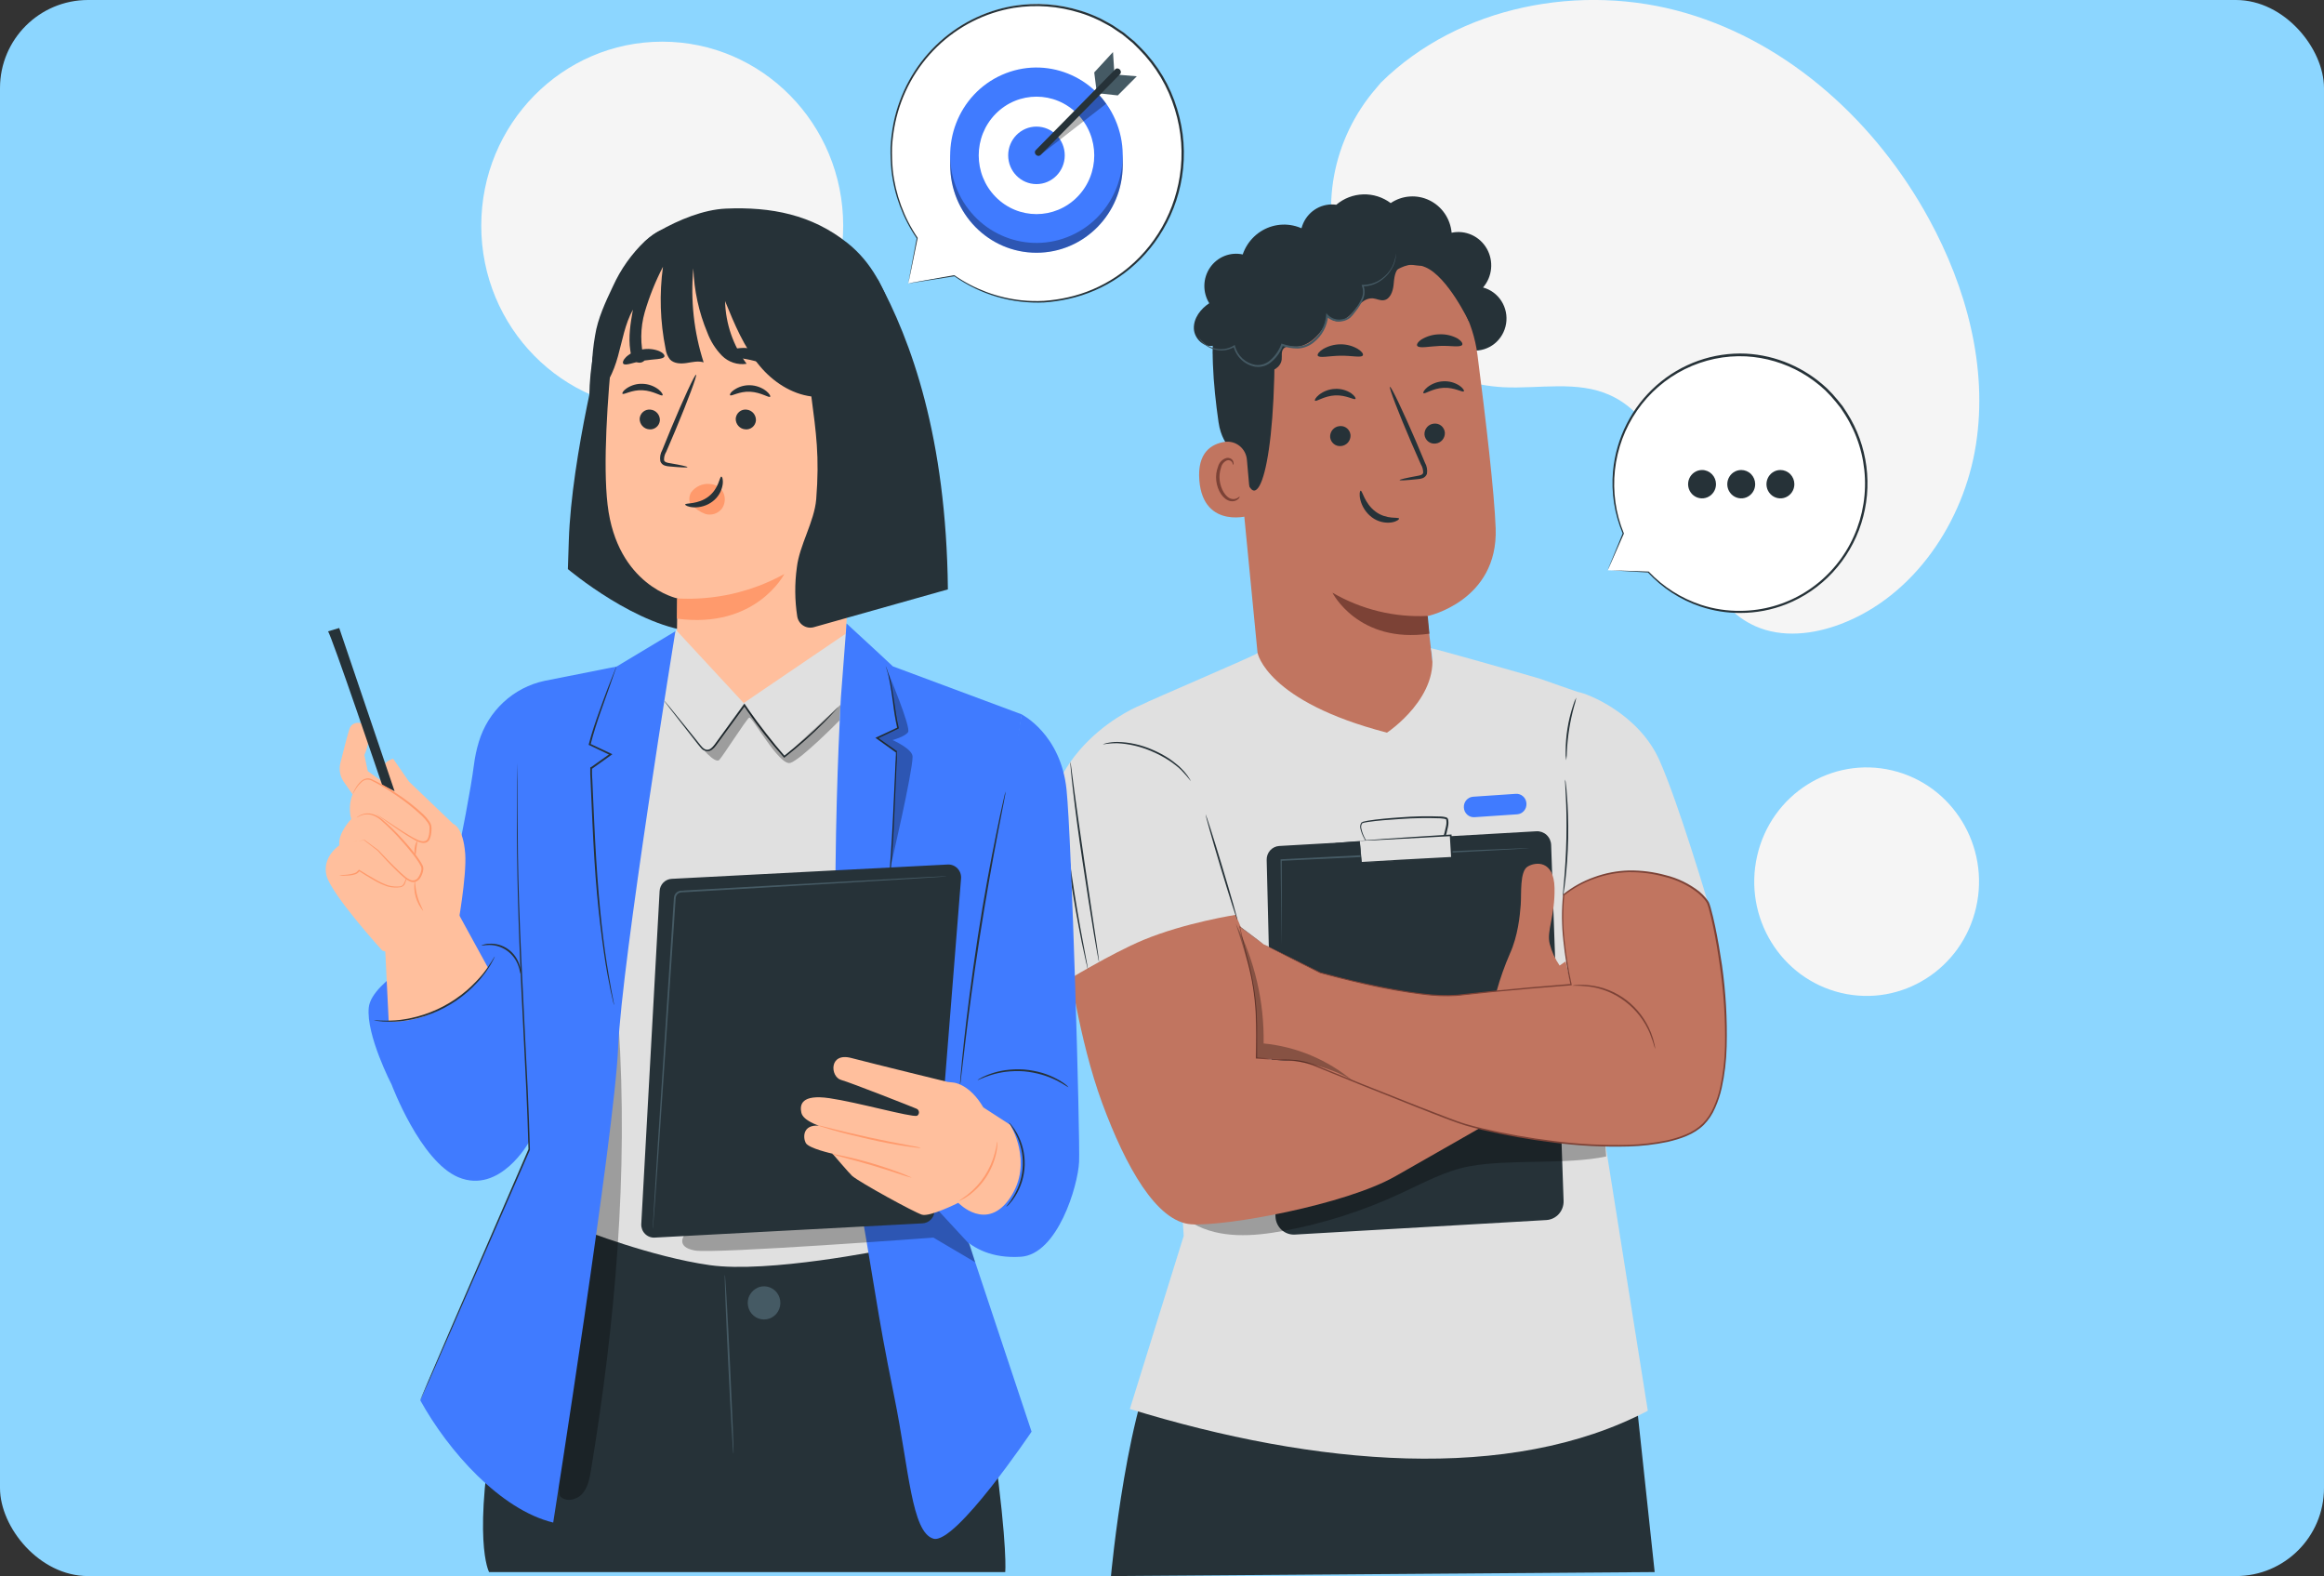 <svg width="264" height="179" viewBox="0 0 264 179" fill="none" xmlns="http://www.w3.org/2000/svg">
<rect x="0" y="0" width="264" height="179" fill="#333333" stroke="none"/>
<rect width="264" height="179" rx="10" fill="#8CD6FF"/>
<path d="M156.89 9.36L156.302 10.052C151.36 15.78 149.826 23.779 152.528 30.813C152.876 31.718 153.289 32.597 153.763 33.441C155.524 36.485 157.998 39.039 160.964 40.877C163.93 42.715 167.297 43.78 170.765 43.978C174.858 44.18 179.189 43.186 182.915 44.892C187.764 47.093 189.699 52.86 191.14 58.014C192.581 63.167 194.528 68.934 199.388 71.111C202.43 72.473 206.008 72.057 209.147 70.858C217.43 67.692 223.093 59.28 224.464 50.481C225.834 41.682 223.373 32.646 219.128 24.872C213.186 13.987 203.388 4.97 191.522 1.487C179.656 -1.997 165.769 0.624 156.89 9.36Z" fill="#F5F5F5"/>
<path d="M75.227 46.523C86.58 46.523 95.784 37.168 95.784 25.628C95.784 14.088 86.58 4.732 75.227 4.732C63.873 4.732 54.669 14.088 54.669 25.628C54.669 37.168 63.873 46.523 75.227 46.523Z" fill="#F5F5F5"/>
<path d="M224.478 103.074C226.076 96.095 221.805 89.12 214.938 87.496C208.071 85.872 201.209 90.213 199.611 97.193C198.013 104.172 202.285 111.147 209.151 112.771C216.018 114.395 222.88 110.054 224.478 103.074Z" fill="#F5F5F5"/>
<path d="M182.643 64.764L184.419 60.588C183.022 57.228 182.912 53.458 184.112 50.02C185.311 46.581 187.731 43.723 190.898 42.007C194.065 40.29 197.749 39.84 201.226 40.744C204.704 41.648 207.722 43.841 209.689 46.893C211.656 49.944 212.429 53.633 211.857 57.234C211.284 60.835 209.407 64.088 206.594 66.354C203.781 68.62 200.237 69.735 196.656 69.48C193.076 69.224 189.719 67.617 187.246 64.974L182.643 64.764Z" fill="white"/>
<path d="M182.643 64.764H182.954L183.846 64.792L187.254 64.911L187.191 65.014C187.186 65.006 187.183 64.998 187.182 64.989C187.18 64.98 187.181 64.971 187.183 64.963C187.185 64.954 187.189 64.946 187.195 64.939C187.2 64.932 187.207 64.927 187.215 64.923C187.226 64.913 187.241 64.908 187.256 64.908C187.27 64.908 187.285 64.913 187.296 64.923C188.941 66.656 190.981 67.95 193.235 68.691C194.692 69.167 196.215 69.398 197.745 69.376C200.294 69.358 202.792 68.644 204.977 67.309C207.161 65.973 208.952 64.065 210.162 61.784C211.372 59.503 211.956 56.933 211.852 54.344C211.749 51.755 210.963 49.241 209.576 47.067L209.089 46.327L208.54 45.638C208.174 45.19 207.784 44.761 207.371 44.356C206.536 43.572 205.613 42.889 204.622 42.321C202.701 41.23 200.561 40.598 198.364 40.473C195.955 40.352 193.555 40.853 191.387 41.929C189.22 43.005 187.356 44.621 185.968 46.627C184.581 48.632 183.715 50.962 183.451 53.399C183.188 55.836 183.535 58.301 184.461 60.565V60.62C183.877 61.946 183.425 62.971 183.114 63.684L182.76 64.475C182.678 64.657 182.627 64.756 182.627 64.756C182.627 64.756 182.658 64.669 182.728 64.491C182.798 64.313 182.911 64.036 183.052 63.7C183.348 62.967 183.78 61.918 184.341 60.557V60.608C183.394 58.372 183.014 55.931 183.235 53.507C183.591 49.738 185.358 46.252 188.171 43.769C190.983 41.286 194.627 39.995 198.348 40.164C201.777 40.35 205.032 41.751 207.551 44.122C207.978 44.536 208.381 44.975 208.758 45.436L209.319 46.137L209.817 46.893C210.987 48.73 211.739 50.81 212.019 52.98C212.299 55.15 212.1 57.356 211.437 59.438C210.773 61.52 209.662 63.425 208.184 65.016C206.705 66.607 204.896 67.844 202.889 68.635C201.247 69.279 199.501 69.611 197.741 69.613C196.188 69.628 194.644 69.383 193.169 68.889C190.89 68.123 188.837 66.789 187.195 65.01L187.304 64.93C187.308 64.938 187.311 64.947 187.312 64.956C187.313 64.964 187.312 64.973 187.309 64.982C187.307 64.99 187.302 64.998 187.297 65.005C187.291 65.012 187.285 65.017 187.277 65.022C187.265 65.025 187.253 65.025 187.242 65.022L183.792 64.816L182.923 64.76L182.643 64.764Z" fill="#263238"/>
<path d="M194.933 54.987C194.934 55.306 194.841 55.618 194.667 55.883C194.494 56.149 194.246 56.356 193.956 56.478C193.667 56.601 193.348 56.633 193.04 56.571C192.732 56.509 192.449 56.355 192.227 56.13C192.005 55.904 191.854 55.617 191.793 55.304C191.732 54.991 191.764 54.667 191.884 54.373C192.005 54.078 192.209 53.827 192.47 53.65C192.731 53.473 193.038 53.379 193.352 53.38C193.771 53.381 194.172 53.551 194.469 53.852C194.765 54.153 194.932 54.561 194.933 54.987Z" fill="#263238"/>
<path d="M199.384 54.987C199.385 55.306 199.293 55.618 199.119 55.883C198.945 56.148 198.698 56.355 198.409 56.478C198.119 56.601 197.8 56.633 197.493 56.571C197.185 56.51 196.902 56.357 196.68 56.131C196.458 55.906 196.307 55.619 196.245 55.307C196.184 54.994 196.215 54.67 196.335 54.375C196.455 54.081 196.658 53.829 196.918 53.652C197.179 53.474 197.486 53.38 197.799 53.38C198.219 53.38 198.622 53.549 198.919 53.85C199.216 54.152 199.383 54.56 199.384 54.987Z" fill="#263238"/>
<path d="M203.835 54.987C203.836 55.306 203.744 55.618 203.57 55.883C203.396 56.148 203.149 56.355 202.86 56.478C202.57 56.601 202.251 56.633 201.944 56.571C201.636 56.51 201.353 56.357 201.131 56.131C200.909 55.906 200.758 55.619 200.696 55.307C200.635 54.994 200.666 54.67 200.786 54.375C200.906 54.081 201.109 53.829 201.369 53.652C201.63 53.474 201.937 53.38 202.25 53.38C202.67 53.38 203.073 53.549 203.37 53.85C203.667 54.152 203.834 54.56 203.835 54.987Z" fill="#263238"/>
<path d="M103.172 32.188L104.188 27.043C101.811 23.586 100.791 19.35 101.33 15.168C101.869 10.986 103.928 7.161 107.102 4.443C110.275 1.726 114.334 0.313 118.481 0.483C122.627 0.654 126.561 2.394 129.508 5.363C132.456 8.331 134.205 12.313 134.411 16.526C134.616 20.738 133.264 24.877 130.62 28.127C127.976 31.378 124.232 33.506 120.122 34.093C116.013 34.679 111.836 33.682 108.414 31.298L103.172 32.188Z" fill="white"/>
<path d="M103.172 32.19L103.499 32.147L104.496 31.992L108.429 31.375C108.444 31.372 108.457 31.363 108.466 31.351C108.474 31.338 108.478 31.323 108.476 31.307C108.478 31.297 108.478 31.286 108.476 31.276L108.398 31.363C111.391 33.471 114.982 34.522 118.62 34.351C119.537 34.286 120.448 34.154 121.346 33.955C125.551 33.037 129.24 30.493 131.635 26.862C132.987 24.825 133.887 22.515 134.275 20.09C134.685 17.51 134.495 14.868 133.722 12.375C132.935 9.755 131.522 7.374 129.61 5.444L128.874 4.712L128.076 4.059L127.686 3.731L127.266 3.446L126.417 2.876C126.128 2.697 125.825 2.547 125.533 2.385C125.242 2.215 124.942 2.065 124.633 1.934C124.027 1.654 123.404 1.416 122.768 1.221C120.301 0.449 117.693 0.26 115.143 0.667C111.821 1.224 108.742 2.788 106.31 5.154C103.878 7.52 102.205 10.578 101.513 13.927C101.328 14.85 101.211 15.785 101.162 16.725C101.146 17.601 101.18 18.478 101.263 19.35C101.575 22.128 102.564 24.784 104.141 27.076V27.032C103.826 28.707 103.58 29.997 103.413 30.884C103.335 31.303 103.277 31.632 103.234 31.861C103.191 32.091 103.179 32.182 103.179 32.182C103.179 32.182 103.211 32.063 103.257 31.842C103.304 31.62 103.374 31.28 103.464 30.852C103.647 29.981 103.912 28.707 104.243 27.056C104.248 27.041 104.248 27.024 104.243 27.009C102.691 24.723 101.721 22.082 101.419 19.322C101.343 18.459 101.314 17.592 101.333 16.725C101.385 15.794 101.506 14.868 101.696 13.955C102.391 10.653 104.048 7.642 106.451 5.312C108.855 2.982 111.893 1.442 115.17 0.893C117.685 0.498 120.255 0.692 122.686 1.459C123.311 1.65 123.922 1.884 124.516 2.159C124.82 2.287 125.115 2.435 125.4 2.602C125.692 2.765 125.992 2.911 126.273 3.085L127.106 3.647L127.523 3.928L127.912 4.249L128.691 4.894L129.415 5.615C131.296 7.514 132.687 9.855 133.465 12.431C134.226 14.883 134.416 17.483 134.018 20.023C133.658 22.331 132.829 24.537 131.583 26.501C130.337 28.465 128.702 30.144 126.783 31.43C125.112 32.546 123.253 33.34 121.3 33.773C120.408 33.974 119.504 34.106 118.593 34.169C117.741 34.216 116.887 34.195 116.038 34.106C113.317 33.815 110.709 32.845 108.444 31.284C108.434 31.273 108.419 31.267 108.404 31.267C108.388 31.267 108.374 31.273 108.363 31.284C108.355 31.294 108.351 31.306 108.351 31.319C108.351 31.332 108.355 31.345 108.363 31.355L108.398 31.256L104.503 31.941L103.495 32.123L103.172 32.19Z" fill="#263238"/>
<path d="M117.74 28.705C123.151 28.705 127.538 24.246 127.538 18.746C127.538 13.246 123.151 8.787 117.74 8.787C112.329 8.787 107.942 13.246 107.942 18.746C107.942 24.246 112.329 28.705 117.74 28.705Z" fill="#407BFF"/>
<g opacity="0.3">
<path d="M117.74 28.705C123.151 28.705 127.538 24.246 127.538 18.746C127.538 13.246 123.151 8.787 117.74 8.787C112.329 8.787 107.942 13.246 107.942 18.746C107.942 24.246 112.329 28.705 117.74 28.705Z" fill="black"/>
</g>
<path d="M121.663 26.754C126.621 24.55 128.883 18.679 126.714 13.639C124.546 8.6 118.769 6.301 113.811 8.505C108.853 10.709 106.592 16.58 108.76 21.62C110.928 26.659 116.705 28.958 121.663 26.754Z" fill="#407BFF"/>
<path d="M122.382 22.364C124.945 19.759 124.945 15.536 122.382 12.931C119.819 10.327 115.665 10.327 113.102 12.931C110.539 15.536 110.539 19.759 113.102 22.364C115.665 24.968 119.819 24.968 122.382 22.364Z" fill="white"/>
<path d="M117.74 20.909C119.515 20.909 120.953 19.447 120.953 17.643C120.953 15.84 119.515 14.378 117.74 14.378C115.966 14.378 114.527 15.84 114.527 17.643C114.527 19.447 115.966 20.909 117.74 20.909Z" fill="#407BFF"/>
<path d="M124.571 10.352L124.302 8.227L126.432 5.911L126.584 8.207L124.571 10.352Z" fill="#455A64"/>
<path d="M129.139 8.663L126.977 8.485L124.816 10.599L126.977 10.836L129.139 8.663Z" fill="#455A64"/>
<g opacity="0.3">
<path d="M118.172 17.596L125.657 11.782C125.376 11.369 125.062 10.98 124.719 10.618L118.172 17.078V17.596Z" fill="black"/>
</g>
<path d="M126.674 7.887L123.625 10.987L118.784 15.907L117.67 17.039C117.32 17.395 117.869 17.949 118.223 17.589L121.272 14.49C122.898 12.854 124.511 11.214 126.113 9.57L127.215 8.438C127.57 8.081 127.017 7.527 126.666 7.887H126.674Z" fill="#263238"/>
<path d="M167.299 39.811C168.189 39.874 169.071 39.597 169.771 39.035C170.471 38.473 170.94 37.666 171.086 36.771C171.232 35.876 171.045 34.958 170.561 34.196C170.076 33.434 169.33 32.883 168.468 32.651C168.986 32.053 169.306 31.305 169.382 30.512C169.458 29.719 169.287 28.921 168.892 28.233C168.497 27.545 167.899 27 167.183 26.677C166.466 26.354 165.667 26.268 164.9 26.432C164.83 25.65 164.561 24.899 164.119 24.253C163.678 23.608 163.079 23.09 162.381 22.751C161.684 22.411 160.912 22.262 160.14 22.317C159.369 22.371 158.624 22.629 157.98 23.064C157.076 22.39 155.977 22.042 154.856 22.077C153.735 22.111 152.658 22.525 151.796 23.254C151.034 23.145 150.257 23.29 149.582 23.667C148.908 24.044 148.37 24.632 148.051 25.344C147.732 26.056 147.648 26.854 147.811 27.618C147.974 28.383 148.376 29.073 148.957 29.587" fill="#263238"/>
<path d="M151.208 26.893L151.987 26.853C155.81 26.66 159.564 27.937 162.501 30.431C165.439 32.925 167.344 36.453 167.837 40.311C168.795 47.748 169.756 55.978 169.904 59.987C170.208 68.299 162.116 69.986 162.116 69.986L163.284 79.917L158.919 84.73L143.451 80.293L139.946 44.242C138.793 35.652 142.742 27.823 151.208 26.893Z" fill="#C17560"/>
<path d="M162.186 69.953C158.403 70.142 154.646 69.226 151.36 67.312C151.36 67.312 154.269 73.131 162.377 71.971L162.186 69.953Z" fill="#7C4236"/>
<path d="M164.133 49.124C164.15 49.433 164.049 49.735 163.851 49.969C163.652 50.202 163.372 50.348 163.07 50.375C162.922 50.395 162.773 50.384 162.629 50.343C162.486 50.303 162.352 50.234 162.235 50.141C162.118 50.047 162.021 49.931 161.949 49.798C161.877 49.666 161.832 49.52 161.816 49.37C161.798 49.061 161.898 48.758 162.097 48.523C162.295 48.289 162.576 48.142 162.879 48.115C163.027 48.095 163.177 48.106 163.321 48.146C163.465 48.187 163.599 48.256 163.716 48.35C163.833 48.444 163.93 48.561 164.002 48.694C164.074 48.827 164.118 48.974 164.133 49.124Z" fill="#263238"/>
<path d="M166.287 44.441C166.15 44.603 165.235 43.982 163.981 44.045C162.727 44.109 161.839 44.797 161.699 44.647C161.629 44.58 161.762 44.295 162.147 43.978C162.67 43.568 163.306 43.333 163.966 43.305C164.618 43.27 165.265 43.447 165.812 43.812C166.213 44.093 166.357 44.37 166.287 44.441Z" fill="#263238"/>
<path d="M153.416 49.406C153.433 49.714 153.332 50.017 153.134 50.25C152.935 50.483 152.655 50.629 152.353 50.657C152.205 50.676 152.055 50.665 151.911 50.624C151.768 50.584 151.634 50.514 151.517 50.42C151.4 50.326 151.303 50.209 151.231 50.077C151.159 49.944 151.114 49.798 151.099 49.647C151.082 49.339 151.183 49.036 151.381 48.803C151.58 48.569 151.86 48.424 152.162 48.397C152.31 48.377 152.46 48.387 152.604 48.428C152.748 48.468 152.882 48.537 152.999 48.631C153.116 48.725 153.213 48.843 153.285 48.976C153.357 49.109 153.401 49.255 153.416 49.406Z" fill="#263238"/>
<path d="M153.973 45.303C153.837 45.465 152.921 44.848 151.667 44.907C150.413 44.966 149.526 45.655 149.382 45.505C149.311 45.441 149.444 45.156 149.833 44.84C150.356 44.429 150.992 44.194 151.652 44.167C152.304 44.13 152.951 44.306 153.498 44.669C153.895 44.958 154.043 45.232 153.973 45.303Z" fill="#263238"/>
<path d="M158.989 54.525C158.989 54.453 159.768 54.275 161.006 54.05C161.325 53.998 161.625 53.919 161.668 53.693C161.676 53.356 161.585 53.024 161.407 52.739C161.068 51.948 160.71 51.156 160.34 50.309C158.852 46.85 157.758 43.996 157.894 43.937C158.031 43.877 159.351 46.632 160.839 50.095L161.867 52.542C162.087 52.925 162.168 53.374 162.096 53.812C162.054 53.929 161.987 54.035 161.899 54.121C161.811 54.208 161.706 54.275 161.59 54.315C161.416 54.372 161.235 54.406 161.053 54.418C159.783 54.552 158.997 54.596 158.989 54.525Z" fill="#263238"/>
<path d="M154.822 40.345C154.674 40.673 153.58 40.377 152.256 40.4C150.931 40.424 149.829 40.705 149.689 40.377C149.631 40.218 149.853 39.913 150.316 39.632C150.911 39.291 151.581 39.11 152.263 39.106C152.945 39.095 153.617 39.269 154.21 39.609C154.678 39.886 154.888 40.187 154.822 40.345Z" fill="#263238"/>
<path d="M166.092 39.181C165.843 39.486 164.791 39.237 163.549 39.288C162.307 39.34 161.259 39.597 161.002 39.288C160.889 39.146 161.041 38.845 161.485 38.548C162.105 38.176 162.81 37.976 163.53 37.97C164.246 37.94 164.957 38.105 165.59 38.449C166.041 38.746 166.201 39.035 166.092 39.181Z" fill="#263238"/>
<path d="M166.875 36.535C166.875 36.535 164.468 31.449 161.944 30.36C158.891 29.042 157.77 32.438 154.884 31.773C151.998 31.108 149.086 29.846 146.297 32.221C143.24 34.825 144.813 36.468 144.794 40.137C144.728 55.095 142.255 59.449 141.149 52.463C141.028 51.695 138.894 51.188 138.423 47.95C137.815 43.755 137.403 38.641 138.185 35.601C138.84 33.04 140.171 31.223 142.617 29.173C146.472 25.939 151.963 25.61 155.729 25.788C159.495 25.967 166.898 30.012 166.875 36.535Z" fill="#263238"/>
<path d="M141.647 52.231C141.623 51.928 141.538 51.632 141.398 51.362C141.258 51.092 141.065 50.854 140.832 50.663C140.598 50.471 140.329 50.329 140.04 50.247C139.751 50.164 139.449 50.142 139.151 50.181C137.636 50.407 135.985 51.369 136.242 54.563C136.698 60.223 142.197 58.588 142.193 58.426C142.189 58.264 141.862 54.599 141.647 52.231Z" fill="#C17560"/>
<path d="M140.81 56.4C140.783 56.4 140.717 56.475 140.561 56.567C140.338 56.686 140.078 56.713 139.837 56.642C139.229 56.472 138.668 55.561 138.551 54.544C138.496 54.06 138.549 53.571 138.707 53.111C138.745 52.929 138.825 52.76 138.942 52.617C139.059 52.474 139.208 52.362 139.377 52.292C139.486 52.253 139.605 52.255 139.714 52.295C139.822 52.335 139.914 52.412 139.973 52.513C140.059 52.668 140.031 52.783 140.062 52.791C140.094 52.798 140.175 52.684 140.109 52.454C140.068 52.316 139.981 52.197 139.864 52.118C139.7 52.013 139.503 51.978 139.315 52.019C139.09 52.083 138.885 52.206 138.72 52.374C138.555 52.543 138.435 52.751 138.372 52.98C138.174 53.49 138.101 54.042 138.162 54.587C138.291 55.724 138.941 56.745 139.774 56.915C139.928 56.947 140.086 56.943 140.238 56.904C140.39 56.865 140.531 56.792 140.65 56.689C140.81 56.535 140.845 56.408 140.81 56.4Z" fill="#7C4236"/>
<path d="M141.235 41.24C141.983 41.707 142.773 42.186 143.649 42.23C144.526 42.273 145.499 41.715 145.596 40.829C145.643 40.433 145.526 39.978 145.768 39.641C146.056 39.245 146.621 39.348 147.092 39.376C148.724 39.467 150.527 37.551 150.862 35.928C151.089 36.218 151.415 36.411 151.776 36.468C152.137 36.526 152.505 36.443 152.809 36.237C153.308 35.89 153.743 35.456 154.094 34.955C154.557 34.361 155.219 33.819 155.963 33.886C156.376 33.926 156.773 34.155 157.186 34.096C157.918 33.993 158.233 33.102 158.307 32.358C158.381 31.614 158.424 30.747 159.028 30.316C159.631 29.884 160.34 30.09 161.018 30.157C161.695 30.225 162.576 30.019 162.7 29.342C162.72 29.161 162.704 28.977 162.653 28.802C162.601 28.627 162.515 28.465 162.4 28.325C161.914 27.66 161.222 27.182 160.436 26.966C159.65 26.751 158.815 26.811 158.066 27.137C157.742 26.209 157.154 25.4 156.378 24.811C155.601 24.223 154.671 23.881 153.703 23.829C152.736 23.777 151.775 24.018 150.942 24.521C150.109 25.024 149.442 25.766 149.023 26.654C148.404 26.138 147.671 25.782 146.887 25.615C146.104 25.448 145.292 25.476 144.521 25.696C143.75 25.916 143.042 26.323 142.459 26.88C141.875 27.438 141.433 28.13 141.169 28.899C140.475 28.748 139.753 28.809 139.093 29.074C138.433 29.339 137.865 29.796 137.459 30.387C137.053 30.979 136.828 31.679 136.812 32.4C136.796 33.121 136.989 33.83 137.368 34.44C136.394 35.074 135.584 36.13 135.619 37.306C135.654 38.481 136.838 39.594 137.956 39.226C137.755 39.699 137.739 40.232 137.91 40.716C138.082 41.201 138.428 41.602 138.879 41.837C139.33 42.072 139.852 42.123 140.339 41.982C140.827 41.84 141.243 41.516 141.504 41.074" fill="#263238"/>
<path d="M158.58 28.811C158.584 28.847 158.584 28.883 158.58 28.918C158.577 29.02 158.57 29.122 158.556 29.223C158.503 29.611 158.384 29.988 158.206 30.335C157.928 30.888 157.528 31.367 157.038 31.737C156.393 32.245 155.602 32.523 154.787 32.528L154.876 32.398C155.07 32.91 155.058 33.478 154.841 33.981C154.615 34.502 154.316 34.988 153.953 35.422C153.779 35.67 153.581 35.899 153.362 36.106C153.107 36.302 152.809 36.431 152.493 36.483C152.167 36.548 151.829 36.531 151.511 36.433C151.193 36.335 150.903 36.159 150.667 35.92L150.869 35.849C150.821 36.442 150.651 37.018 150.371 37.54C150.09 38.062 149.706 38.519 149.241 38.881C148.731 39.307 148.098 39.553 147.438 39.582C146.817 39.584 146.199 39.48 145.612 39.273L145.76 39.198C145.504 39.899 145.08 40.524 144.525 41.015C144.273 41.26 143.969 41.445 143.637 41.555C143.304 41.665 142.952 41.698 142.605 41.652C142.013 41.553 141.462 41.279 141.021 40.866C140.579 40.452 140.266 39.916 140.121 39.325L140.249 39.38C139.68 39.731 139.008 39.871 138.349 39.776C137.858 39.707 137.39 39.523 136.982 39.237C136.726 39.057 136.503 38.832 136.324 38.572C136.259 38.485 136.207 38.389 136.168 38.288C136.401 38.628 136.694 38.922 137.033 39.154C137.434 39.418 137.89 39.583 138.365 39.637C138.99 39.717 139.623 39.577 140.16 39.241L140.261 39.174L140.288 39.293C140.432 39.842 140.73 40.338 141.144 40.72C141.559 41.102 142.073 41.354 142.625 41.446C142.941 41.484 143.26 41.45 143.561 41.346C143.862 41.243 144.137 41.073 144.366 40.848C144.888 40.379 145.29 39.787 145.534 39.123L145.569 39.016L145.678 39.051C146.239 39.248 146.829 39.347 147.423 39.344C148.032 39.317 148.616 39.088 149.086 38.691C149.527 38.352 149.894 37.922 150.162 37.43C150.43 36.938 150.594 36.394 150.643 35.833L150.663 35.564L150.846 35.766C151.056 35.975 151.312 36.13 151.594 36.216C151.875 36.302 152.173 36.318 152.462 36.261C152.744 36.219 153.012 36.106 153.241 35.932C153.45 35.742 153.638 35.528 153.802 35.295C154.155 34.878 154.447 34.411 154.67 33.91C154.77 33.688 154.826 33.448 154.835 33.204C154.843 32.961 154.805 32.717 154.721 32.489L154.67 32.354H154.81C155.588 32.361 156.346 32.111 156.972 31.642C157.453 31.292 157.852 30.838 158.14 30.312C158.372 29.842 158.521 29.334 158.58 28.811Z" fill="#455A64"/>
<path d="M158.927 58.898C158.884 58.688 157.529 59.052 156.259 58.106C154.989 57.16 154.756 55.676 154.565 55.731C154.475 55.731 154.386 56.127 154.53 56.756C154.729 57.566 155.202 58.279 155.866 58.771C156.505 59.241 157.299 59.443 158.081 59.333C158.662 59.234 158.958 58.993 158.927 58.898Z" fill="#263238"/>
<path d="M126.203 178.998C126.203 178.998 128.08 158.439 132.48 152.003L185.357 154.18L187.966 178.547L126.203 178.998Z" fill="#263238"/>
<path d="M142.866 74.177C142.866 74.177 143.887 79.671 157.556 83.21C157.556 83.21 163.826 79.073 162.552 73.631L178.347 83.222L182.125 128.404L187.187 160.224C171.532 168.453 149.413 166.502 128.349 160.019L134.466 140.362L133.945 132.363L127.067 89.883L139.381 77.367L142.866 74.177Z" fill="#E0E0E0"/>
<path d="M172.192 90.158L167.346 90.486C166.722 90.528 166.249 91.077 166.291 91.712L166.293 91.739C166.334 92.374 166.874 92.855 167.499 92.812L172.344 92.484C172.969 92.442 173.441 91.893 173.4 91.258L173.398 91.231C173.356 90.596 172.816 90.116 172.192 90.158Z" fill="#407BFF"/>
<path d="M143.778 120.337C143.778 120.377 143.197 120.223 142.251 120.175C141.697 120.15 141.142 120.174 140.592 120.246C139.922 120.344 139.263 120.504 138.622 120.725C137.985 120.962 137.372 121.26 136.791 121.616C136.319 121.909 135.874 122.244 135.46 122.617C134.755 123.259 134.4 123.745 134.369 123.718C134.433 123.592 134.512 123.473 134.603 123.365C134.696 123.226 134.801 123.093 134.914 122.97C135.055 122.803 135.205 122.645 135.362 122.495C135.771 122.099 136.217 121.745 136.694 121.438C137.282 121.067 137.906 120.758 138.556 120.516C139.21 120.286 139.886 120.129 140.573 120.045C141.133 119.979 141.697 119.97 142.259 120.017C142.475 120.03 142.689 120.057 142.902 120.096C143.063 120.117 143.223 120.15 143.381 120.195C143.519 120.222 143.653 120.27 143.778 120.337Z" fill="#7C4236"/>
<path d="M162.552 73.621C162.856 73.621 173.394 76.621 174.959 77.092C175.041 77.12 179.165 78.577 179.243 78.589C180.209 78.715 186.12 80.987 188.511 86.355C190.673 91.203 194.041 102.583 194.041 102.583L177.864 101.036L178.62 90.8L164.803 78.213L162.552 73.621Z" fill="#E0E0E0"/>
<path d="M177.794 88.528C177.841 88.696 177.87 88.869 177.88 89.043C177.923 89.379 177.969 89.866 178.012 90.468C178.106 91.655 178.176 93.338 178.141 95.178C178.106 97.019 177.969 98.685 177.833 99.884C177.763 100.482 177.697 100.969 177.642 101.301C177.626 101.475 177.592 101.646 177.541 101.812C177.531 101.638 177.538 101.462 177.564 101.29C177.599 100.914 177.638 100.439 177.689 99.869C177.79 98.681 177.903 97.011 177.938 95.174C177.973 93.338 177.938 91.679 177.872 90.476C177.841 89.906 177.817 89.427 177.802 89.051C177.782 88.877 177.78 88.702 177.794 88.528Z" fill="#263238"/>
<path d="M179.064 79.23C178.999 79.578 178.912 79.922 178.803 80.259C178.355 81.902 178.085 83.59 177.997 85.293C177.996 85.648 177.97 86.003 177.919 86.354C177.856 86.003 177.834 85.646 177.853 85.29C177.86 83.566 178.134 81.855 178.667 80.219C178.76 79.874 178.893 79.542 179.064 79.23Z" fill="#263238"/>
<path d="M174.527 94.411L145.32 96.081C144.926 96.104 144.556 96.282 144.289 96.578C144.022 96.874 143.879 97.263 143.891 97.665L144.892 138.157C144.899 138.44 144.962 138.719 145.078 138.977C145.193 139.235 145.358 139.467 145.563 139.659C145.769 139.851 146.01 139.999 146.272 140.095C146.535 140.19 146.813 140.231 147.092 140.215L175.672 138.565C176.213 138.53 176.72 138.282 177.084 137.873C177.447 137.464 177.64 136.927 177.619 136.376L176.206 95.967C176.199 95.751 176.149 95.54 176.061 95.345C175.972 95.149 175.846 94.974 175.689 94.829C175.533 94.684 175.349 94.572 175.15 94.5C174.95 94.429 174.738 94.398 174.527 94.411Z" fill="#263238"/>
<g opacity="0.3">
<path d="M135.557 138.984C138.606 140.693 142.341 140.436 145.768 139.803C150.336 138.962 154.784 137.546 159.008 135.587C161.61 134.4 164.168 132.955 166.984 132.449C171.564 131.621 177.888 132.306 182.46 131.344L182.191 127.663L166.104 125.656L135.557 138.984Z" fill="black"/>
</g>
<path d="M155.426 95.946C155.426 95.946 154.164 94.054 154.674 93.472C155.021 93.077 163.728 92.515 164.305 92.974C164.639 93.243 163.966 95.349 163.966 95.349L155.426 95.946Z" fill="#E0E0E0"/>
<path d="M155.426 95.945C155.481 95.927 155.539 95.918 155.597 95.918L156.08 95.866L157.864 95.712L163.958 95.245L163.872 95.312C164.033 94.83 164.163 94.338 164.262 93.84C164.319 93.599 164.328 93.348 164.289 93.103C164.289 93.072 164.266 93.076 164.262 93.056L164.207 93.028C164.148 93.01 164.089 92.996 164.028 92.985C163.904 92.985 163.771 92.949 163.639 92.941C162.131 92.885 160.622 92.91 159.117 93.016C157.723 93.1 156.469 93.198 155.433 93.349C155.301 93.369 155.176 93.388 155.044 93.416C154.936 93.434 154.831 93.467 154.732 93.515C154.677 93.603 154.641 93.701 154.626 93.805C154.611 93.908 154.618 94.013 154.647 94.113C154.724 94.463 154.844 94.802 155.005 95.122C155.134 95.391 155.247 95.593 155.321 95.732C155.364 95.799 155.402 95.871 155.433 95.945C155.377 95.886 155.328 95.822 155.285 95.751C155.2 95.621 155.075 95.423 154.935 95.158C154.76 94.836 154.629 94.491 154.546 94.133C154.511 94.014 154.502 93.889 154.52 93.766C154.539 93.644 154.583 93.527 154.651 93.424C154.768 93.347 154.901 93.299 155.04 93.282C155.165 93.25 155.293 93.226 155.43 93.202C156.477 93.032 157.731 92.921 159.125 92.826C160.638 92.707 162.157 92.676 163.674 92.735C163.81 92.735 163.946 92.759 164.087 92.783C164.158 92.795 164.228 92.812 164.297 92.834C164.339 92.851 164.378 92.874 164.414 92.902C164.449 92.938 164.476 92.981 164.495 93.028C164.556 93.307 164.556 93.596 164.495 93.875C164.397 94.383 164.267 94.884 164.106 95.376L164.087 95.439H164.02L157.875 95.835L156.103 95.93L155.632 95.949C155.563 95.956 155.494 95.955 155.426 95.945Z" fill="#263238"/>
<path d="M173.744 96.342H173.647L173.355 96.366L172.237 96.437L168.121 96.667L154.542 97.34L145.518 97.767L145.604 97.676C145.604 100.76 145.604 103.344 145.604 105.197C145.604 106.095 145.604 106.804 145.604 107.31C145.604 107.544 145.604 107.726 145.604 107.869C145.613 107.931 145.613 107.996 145.604 108.059C145.6 107.995 145.6 107.932 145.604 107.869C145.604 107.73 145.604 107.544 145.604 107.31C145.604 106.804 145.581 106.095 145.565 105.197C145.542 103.364 145.511 100.775 145.472 97.676V97.589H145.518L154.534 97.134L168.105 96.532L172.222 96.37L173.343 96.334H173.631C173.669 96.33 173.707 96.332 173.744 96.342Z" fill="#455A64"/>
<path d="M163.502 95.025C163.349 95.063 163.192 95.085 163.035 95.093L161.754 95.207C160.671 95.294 159.176 95.401 157.525 95.508C155.873 95.615 154.374 95.698 153.288 95.75L152.002 95.801C151.846 95.816 151.688 95.816 151.531 95.801C151.683 95.755 151.84 95.73 151.999 95.726C152.298 95.694 152.738 95.655 153.28 95.611C154.362 95.52 155.858 95.413 157.509 95.306C159.16 95.2 160.659 95.116 161.746 95.065L163.031 95.017C163.188 95 163.346 95.002 163.502 95.025Z" fill="#263238"/>
<path d="M154.471 95.495L154.662 97.977L164.963 97.447L164.811 94.886L154.471 95.495Z" fill="#E0E0E0"/>
<path d="M154.475 95.496C154.537 95.482 154.599 95.474 154.662 95.472L155.235 95.424L157.396 95.266C159.242 95.139 161.843 94.965 164.795 94.783H164.893V94.882C164.939 95.674 164.99 96.529 165.044 97.384V97.53H164.943C160.691 97.748 156.933 97.926 154.639 98.021H154.581V97.966C154.534 97.174 154.499 96.564 154.471 96.113L154.448 95.634C154.443 95.582 154.443 95.528 154.448 95.476C154.46 95.535 154.468 95.594 154.471 95.654L154.526 96.145C154.569 96.588 154.627 97.198 154.697 97.954L154.639 97.898C156.925 97.756 160.687 97.542 164.935 97.324L164.842 97.431V97.372C164.791 96.517 164.741 95.678 164.694 94.87L164.799 94.965L157.451 95.361L155.262 95.464L154.666 95.484L154.475 95.496Z" fill="#263238"/>
<path d="M121.276 108.549C121.276 108.549 122.53 118.048 125.206 125.284C127.881 132.519 131.39 138.793 135.331 139.047C139.272 139.3 152.797 136.838 158.482 133.608C164.168 130.378 168.008 128.173 168.008 128.173L176.186 122.398L169.332 114.581C169.332 114.581 151.278 120.273 148.268 120.443C146.461 120.542 144.65 120.424 142.87 120.091C142.87 120.091 143.341 112.531 142.504 109.558C141.667 106.585 139.081 100.977 139.081 100.977L121.276 108.549Z" fill="#C17560"/>
<path d="M170.01 112.572C170.417 111.111 170.924 109.681 171.528 108.293C172.432 106.294 172.658 104.002 172.751 102.751C172.845 101.501 172.623 98.983 173.53 98.425C174.437 97.867 176.529 97.673 176.591 100.851C176.653 104.03 175.664 105.732 176.046 107.204C176.275 108.085 176.656 108.917 177.171 109.662L177.849 109.187L178.472 111.828L170.01 112.572Z" fill="#C17560"/>
<path d="M143.532 107.243L149.966 110.473C149.966 110.473 161.084 113.616 165.847 113.022C170.609 112.428 178.468 111.835 178.468 111.835C178.468 111.835 177.074 105.929 177.631 101.634C180.273 99.558 183.617 98.63 186.93 99.054C192.421 99.758 193.94 102.335 194.045 102.592C195.003 105.125 198.691 124.24 192.842 128.229C186.993 132.219 169.772 128.922 165.679 127.466C162.225 126.235 152.715 122.371 149.323 120.994C148.519 120.666 147.668 120.471 146.804 120.416L142.711 120.159V116.885C142.734 114.024 142.34 111.175 141.542 108.431L140.799 105.24L143.532 107.243Z" fill="#C17560"/>
<path d="M143.532 107.244L143.353 107.125L142.839 106.749L140.802 105.261L140.849 105.229C141.024 105.974 141.239 106.848 141.468 107.842C141.573 108.344 141.737 108.859 141.881 109.425C142.025 109.991 142.158 110.573 142.271 111.198C142.537 112.565 142.703 113.951 142.769 115.343C142.808 116.095 142.808 116.874 142.8 117.682C142.792 118.489 142.8 119.317 142.8 120.176L142.742 120.112L145.538 120.282L147.006 120.377C147.513 120.417 148.015 120.507 148.505 120.647C149.006 120.795 149.498 120.975 149.977 121.185L151.461 121.787L154.545 123.033L161.166 125.662C162.334 126.113 163.502 126.568 164.671 127.015C165.27 127.237 165.87 127.467 166.493 127.649C167.116 127.831 167.747 127.997 168.39 128.151C171.04 128.77 173.72 129.246 176.42 129.576C179.26 129.946 182.124 130.095 184.987 130.024C186.464 129.98 187.935 129.807 189.384 129.509C190.113 129.347 190.829 129.123 191.522 128.84C192.223 128.553 192.865 128.137 193.418 127.613C193.951 127.068 194.378 126.427 194.676 125.721C194.994 125.013 195.238 124.272 195.404 123.512C195.741 121.967 195.928 120.392 195.961 118.81C196.015 115.748 195.815 112.687 195.365 109.659C195.159 108.166 194.914 106.69 194.61 105.241C194.454 104.517 194.294 103.797 194.092 103.1C194.041 102.926 193.983 102.748 193.924 102.593C193.841 102.439 193.741 102.295 193.628 102.162C193.404 101.886 193.152 101.634 192.877 101.41C191.761 100.537 190.477 99.915 189.107 99.585C187.777 99.217 186.404 99.039 185.026 99.055C183.684 99.089 182.355 99.343 181.093 99.807C179.859 100.245 178.704 100.885 177.674 101.703L177.705 101.643C177.528 103.381 177.538 105.133 177.736 106.868C177.907 108.53 178.174 110.181 178.534 111.812V111.911H178.437C175.321 112.152 172.331 112.406 169.534 112.679L165.481 113.11C164.215 113.187 162.945 113.14 161.688 112.972C159.478 112.697 157.284 112.308 155.114 111.808C153.147 111.369 151.414 110.921 149.919 110.506L145.145 108.087L143.961 107.466C143.684 107.323 143.548 107.244 143.548 107.244C143.548 107.244 143.692 107.307 143.968 107.446L145.207 108.056L150.001 110.43C151.492 110.826 153.229 111.278 155.196 111.709C157.162 112.14 159.347 112.576 161.758 112.849C163.007 113.011 164.27 113.054 165.527 112.976L169.577 112.536C172.373 112.251 175.349 111.994 178.484 111.745L178.406 111.851C178.043 110.214 177.774 108.557 177.6 106.888C177.398 105.138 177.385 103.372 177.561 101.619V101.584L177.588 101.56C178.635 100.728 179.808 100.076 181.062 99.629C182.344 99.154 183.693 98.894 185.057 98.861C186.453 98.843 187.845 99.021 189.193 99.391C190.59 99.73 191.901 100.366 193.04 101.255C193.325 101.492 193.586 101.758 193.819 102.047C193.942 102.192 194.049 102.35 194.139 102.518C194.213 102.7 194.263 102.874 194.318 103.052C194.524 103.761 194.684 104.485 194.84 105.21C195.147 106.666 195.393 108.143 195.618 109.643C196.045 112.681 196.221 115.75 196.144 118.818C196.111 120.416 195.923 122.007 195.583 123.568C195.41 124.341 195.161 125.094 194.84 125.816C194.531 126.544 194.089 127.206 193.539 127.767C192.394 128.872 190.875 129.351 189.423 129.695C187.962 129.997 186.477 130.169 184.987 130.21C182.114 130.285 179.239 130.133 176.388 129.754C173.681 129.422 170.992 128.943 168.335 128.318C167.693 128.163 167.058 127.997 166.431 127.811C165.804 127.625 165.196 127.395 164.597 127.174C163.397 126.722 162.225 126.263 161.092 125.812L154.471 123.172L151.387 121.917L149.907 121.315C149.433 121.105 148.947 120.924 148.451 120.773C147.969 120.637 147.477 120.547 146.979 120.504L145.514 120.409L142.718 120.231H142.656V120.168C142.656 119.307 142.663 118.475 142.676 117.67C142.676 116.878 142.676 116.087 142.652 115.339C142.591 113.955 142.432 112.578 142.177 111.218C142.06 110.597 141.928 110.007 141.788 109.453C141.647 108.899 141.492 108.376 141.398 107.869L140.795 105.253V105.174L140.857 105.221L142.874 106.733L143.38 107.129L143.532 107.244Z" fill="#7C4236"/>
<path d="M188.021 119.149C187.849 118.532 187.645 117.926 187.409 117.332C186.806 115.914 185.85 114.681 184.635 113.753C183.42 112.825 181.989 112.234 180.481 112.04C179.855 111.972 179.226 111.94 178.596 111.945C178.762 111.899 178.932 111.874 179.103 111.869C179.569 111.835 180.036 111.843 180.501 111.893C182.045 112.054 183.518 112.64 184.759 113.589C185.999 114.537 186.962 115.812 187.542 117.276C187.717 117.714 187.854 118.167 187.951 118.63C187.995 118.799 188.019 118.973 188.021 119.149Z" fill="#7C4236"/>
<path d="M142.866 74.177C142.251 74.592 130.747 79.477 129.626 80.063C129.626 80.063 117.335 84.812 118.792 98.112C119.602 105.494 120.934 111.522 120.934 111.522C120.934 111.522 126.183 108.3 129.891 106.753C134.665 104.774 140.468 103.887 140.468 103.887L137.196 92.08L142.866 74.177Z" fill="#E0E0E0"/>
<path d="M136.951 92.495C137.006 92.495 137.855 95.147 138.851 98.452C139.848 101.757 140.612 104.457 140.557 104.473C140.503 104.488 139.654 101.825 138.657 98.516C137.66 95.207 136.912 92.511 136.951 92.495Z" fill="#263238"/>
<path d="M135.28 88.724C134.938 88.282 134.571 87.861 134.182 87.461L133.886 87.184L133.544 86.911C133.294 86.709 133.034 86.522 132.765 86.349C132.146 85.951 131.494 85.608 130.818 85.323C129.583 84.786 128.264 84.477 126.923 84.409C126.37 84.406 125.817 84.453 125.272 84.548C125.409 84.481 125.552 84.432 125.7 84.401C126.102 84.309 126.512 84.263 126.923 84.263C128.284 84.29 129.626 84.586 130.876 85.133C131.566 85.422 132.228 85.775 132.854 86.186C133.131 86.392 133.407 86.582 133.633 86.776L133.976 87.065L134.268 87.358C134.437 87.522 134.593 87.7 134.735 87.888C134.852 88.024 134.956 88.169 135.047 88.324C135.139 88.448 135.217 88.582 135.28 88.724Z" fill="#263238"/>
<path d="M123.594 110.121C123.562 110.053 123.539 109.981 123.527 109.907C123.488 109.741 123.438 109.535 123.375 109.282C123.247 108.736 123.076 107.948 122.873 106.966C122.484 105.011 121.97 102.292 121.533 99.272C121.097 96.251 120.813 93.5 120.669 91.505C120.595 90.508 120.548 89.701 120.529 89.131C120.529 88.869 120.529 88.656 120.509 88.485C120.501 88.41 120.501 88.335 120.509 88.26C120.53 88.333 120.542 88.409 120.544 88.485C120.544 88.652 120.575 88.881 120.599 89.127C120.649 89.709 120.72 90.508 120.801 91.482C120.984 93.461 121.288 96.232 121.724 99.232C122.16 102.232 122.639 104.963 123.009 106.927C123.189 107.888 123.336 108.676 123.446 109.25C123.492 109.507 123.531 109.717 123.558 109.883C123.58 109.961 123.592 110.041 123.594 110.121Z" fill="#263238"/>
<path d="M124.844 109.254C124.815 109.18 124.796 109.103 124.785 109.025C124.75 108.855 124.711 108.629 124.661 108.368C124.555 107.77 124.411 106.947 124.24 105.945C123.897 103.895 123.461 101.061 122.986 97.926C122.511 94.791 122.141 91.941 121.903 89.879C121.787 88.846 121.693 88.007 121.646 87.429L121.592 86.76C121.583 86.682 121.583 86.604 121.592 86.526C121.617 86.601 121.632 86.678 121.639 86.756C121.662 86.93 121.693 87.152 121.728 87.421C121.806 88.023 121.915 88.85 122.048 89.859C122.324 91.917 122.729 94.759 123.189 97.894C123.648 101.029 124.076 103.832 124.384 105.922C124.532 106.931 124.653 107.754 124.742 108.356C124.777 108.625 124.805 108.847 124.828 109.021C124.84 109.098 124.846 109.176 124.844 109.254Z" fill="#263238"/>
<g opacity="0.3">
<path d="M140.386 104.912C142.538 109.106 143.623 113.78 143.544 118.509C147.258 118.87 150.782 120.346 153.669 122.748C151.952 121.56 147.707 120.092 142.722 120.167C142.972 112.298 142.014 110.173 140.386 104.912Z" fill="black"/>
</g>
<path d="M163.518 111.926C163.463 111.926 163.475 111.629 163.545 111.288C163.615 110.948 163.713 110.683 163.767 110.695C163.822 110.707 163.81 110.992 163.744 111.332C163.678 111.672 163.572 111.938 163.518 111.926Z" fill="#263238"/>
<path d="M159.682 110.236C159.682 110.204 159.854 110.196 160.107 110.133C160.432 110.047 160.721 109.855 160.928 109.587C161.032 109.449 161.114 109.295 161.17 109.131L161.232 108.945L161.337 109.096C161.545 109.344 161.712 109.625 161.832 109.927C161.797 109.955 161.532 109.658 161.185 109.211L161.353 109.179C161.3 109.373 161.21 109.554 161.088 109.713C160.855 110.021 160.512 110.223 160.134 110.275C159.85 110.307 159.682 110.259 159.682 110.236Z" fill="#263238"/>
<path d="M160.78 107.897C160.752 107.805 160.733 107.711 160.722 107.616C160.673 107.366 160.554 107.137 160.379 106.955C160.257 106.824 160.099 106.734 159.926 106.697C159.753 106.661 159.572 106.679 159.409 106.749C159.213 106.848 159.048 107.001 158.933 107.19C158.818 107.38 158.758 107.599 158.759 107.821C158.744 108.044 158.79 108.265 158.891 108.463C158.992 108.661 159.144 108.826 159.331 108.942C159.489 109.023 159.668 109.054 159.843 109.03C160.018 109.006 160.182 108.928 160.313 108.807C160.498 108.639 160.633 108.42 160.702 108.178C160.72 108.082 160.746 107.988 160.78 107.897C160.805 107.994 160.805 108.096 160.78 108.194C160.728 108.47 160.592 108.723 160.391 108.918C160.25 109.056 160.075 109.152 159.884 109.195C159.662 109.242 159.43 109.212 159.226 109.108C159.008 108.974 158.83 108.784 158.709 108.556C158.588 108.328 158.529 108.072 158.538 107.813C158.548 107.555 158.626 107.303 158.763 107.086C158.9 106.868 159.093 106.691 159.32 106.575C159.531 106.487 159.766 106.474 159.986 106.539C160.171 106.599 160.337 106.706 160.469 106.852C160.65 107.06 160.761 107.322 160.784 107.6C160.809 107.697 160.807 107.8 160.78 107.897Z" fill="#263238"/>
<path d="M55.56 178.55C55.56 178.55 53.532 174.892 56.421 159.756C58.08 151.072 65.425 139.874 65.425 139.874C65.425 139.874 100.586 140.761 100.617 141.331C100.649 141.901 111.377 152.98 112.935 164.502C114.493 176.024 114.189 178.55 114.189 178.55H55.56Z" fill="#263238"/>
<path d="M83.319 165.139C83.264 165.139 83 160.579 82.727 154.954C82.454 149.33 82.283 144.762 82.338 144.758C82.392 144.754 82.661 149.314 82.93 154.942C83.198 160.571 83.377 165.135 83.319 165.139Z" fill="#455A64"/>
<path d="M86.481 146.19C85.842 146.158 85.216 146.819 85.036 147.377C84.9 147.791 84.909 148.239 85.062 148.647C85.215 149.054 85.502 149.395 85.875 149.611C86.247 149.827 86.682 149.905 87.104 149.832C87.527 149.76 87.912 149.54 88.193 149.211C88.475 148.882 88.635 148.464 88.647 148.028C88.659 147.592 88.522 147.166 88.26 146.821C87.997 146.477 87.625 146.235 87.207 146.138C86.789 146.041 86.351 146.094 85.967 146.289" fill="#455A64"/>
<path d="M74.487 77.505L76.796 71.567L90.574 70.827L96.201 71.567L96.821 73.21L100.641 141.901C100.641 141.901 87.295 144.636 80.62 143.686C73.945 142.736 66.106 139.64 66.106 139.64V100.577L74.487 77.505Z" fill="#E0E0E0"/>
<path d="M95.224 80.294C95.199 80.339 95.168 80.381 95.13 80.416L94.83 80.757C94.566 81.054 94.168 81.477 93.662 82C92.242 83.431 90.734 84.77 89.149 86.009L89.086 86.065L89.028 86.001C87.539 84.341 86.157 82.584 84.892 80.741L84.483 80.135H84.651L81.337 84.667C81.208 84.848 81.053 85.008 80.877 85.142C80.695 85.283 80.466 85.347 80.239 85.32C80.026 85.275 79.832 85.163 79.686 85C79.548 84.857 79.418 84.706 79.296 84.549L77.992 82.882L76.115 80.476L75.612 79.815C75.551 79.741 75.496 79.661 75.448 79.577C75.522 79.64 75.587 79.712 75.643 79.791C75.776 79.949 75.955 80.159 76.173 80.424L78.101 82.799L79.425 84.446C79.662 84.735 79.9 85.087 80.258 85.146C80.616 85.206 80.939 84.889 81.185 84.557L84.479 80.016L84.561 79.902L84.643 80.02L85.052 80.622C86.312 82.457 87.683 84.211 89.156 85.875H89.032C90.617 84.641 92.135 83.32 93.576 81.916C94.106 81.406 94.511 80.994 94.788 80.729C94.92 80.598 95.025 80.496 95.107 80.408C95.141 80.365 95.18 80.326 95.224 80.294Z" fill="#263238"/>
<g opacity="0.3">
<path d="M79.483 84.654C79.483 84.654 81.228 86.839 81.719 86.293C82.209 85.747 84.799 81.67 85.111 81.499C85.422 81.329 88.545 87.041 89.784 86.645C91.022 86.249 95.388 81.8 95.388 81.8L95.473 80.047L89.098 85.945L84.573 80.087L80.764 85.121C80.764 85.121 79.947 85.759 79.483 84.654Z" fill="black"/>
</g>
<path d="M68.528 38.018C68.528 38.018 64.926 51.713 64.615 61.407L64.51 64.632C64.51 64.632 72.466 71.361 79.133 71.757L84.725 57.785L68.528 38.018Z" fill="#263238"/>
<path d="M103.85 46.416C102.331 39.734 101.747 31.96 96.279 27.607C92.225 24.373 87.603 23.47 82.454 23.692C79.919 23.799 77.057 24.986 74.845 26.257C71.819 27.998 70.538 31.533 69.074 34.743C66.149 41.175 66.519 49.883 68.501 52.302L94.939 66.492C100.22 63.701 103.526 62.589 104.371 55.437C104.713 52.422 104.536 49.369 103.85 46.416Z" fill="#263238"/>
<path d="M96.003 32.916L79.366 27.924C74.004 27.133 70.164 33.723 69.611 39.201C69 45.285 68.486 52.738 69.019 57.318C70.094 66.525 76.952 67.966 76.952 67.966L76.901 71.662L84.479 79.848L96.061 71.979L98.709 36.292C98.756 35.487 98.504 34.693 98.003 34.068C97.502 33.443 96.788 33.031 96.003 32.916Z" fill="#FFBF9D"/>
<path d="M72.664 47.533C72.653 47.838 72.758 48.135 72.956 48.364C73.155 48.592 73.433 48.734 73.731 48.76C73.878 48.778 74.026 48.766 74.168 48.725C74.31 48.684 74.442 48.614 74.556 48.52C74.671 48.426 74.766 48.309 74.836 48.177C74.906 48.045 74.948 47.9 74.962 47.751C74.973 47.446 74.868 47.149 74.67 46.92C74.471 46.692 74.194 46.55 73.895 46.524C73.749 46.506 73.6 46.518 73.458 46.559C73.317 46.6 73.184 46.67 73.07 46.764C72.955 46.858 72.86 46.975 72.79 47.107C72.721 47.239 72.678 47.384 72.664 47.533Z" fill="#263238"/>
<path d="M70.713 44.718C70.849 44.876 71.749 44.255 72.995 44.322C74.241 44.389 75.121 45.042 75.261 44.892C75.332 44.829 75.195 44.548 74.81 44.235C74.288 43.835 73.656 43.61 73.003 43.59C72.356 43.561 71.718 43.743 71.18 44.108C70.787 44.374 70.647 44.647 70.713 44.718Z" fill="#263238"/>
<path d="M83.576 47.533C83.565 47.838 83.669 48.135 83.868 48.364C84.067 48.592 84.344 48.734 84.643 48.76C84.79 48.779 84.938 48.767 85.08 48.726C85.222 48.685 85.355 48.615 85.469 48.521C85.584 48.427 85.679 48.31 85.749 48.178C85.818 48.046 85.861 47.9 85.874 47.751C85.885 47.446 85.78 47.149 85.582 46.92C85.383 46.692 85.105 46.55 84.807 46.524C84.66 46.506 84.512 46.518 84.37 46.559C84.228 46.6 84.096 46.67 83.981 46.764C83.867 46.858 83.772 46.975 83.702 47.107C83.632 47.239 83.59 47.384 83.576 47.533Z" fill="#263238"/>
<path d="M82.937 44.885C83.074 45.048 83.973 44.422 85.216 44.49C86.458 44.557 87.346 45.21 87.486 45.06C87.556 44.992 87.42 44.711 87.034 44.403C86.511 44.002 85.878 43.775 85.223 43.753C84.577 43.728 83.94 43.909 83.401 44.272C83.011 44.525 82.867 44.794 82.937 44.885Z" fill="#263238"/>
<path d="M78.097 53.054C78.097 52.983 77.337 52.817 76.091 52.603C75.776 52.56 75.48 52.48 75.433 52.259C75.42 51.925 75.507 51.595 75.682 51.313L76.714 48.894C78.155 45.451 79.211 42.613 79.07 42.561C78.93 42.51 77.657 45.245 76.22 48.693L75.227 51.127C75.01 51.507 74.934 51.953 75.013 52.386C75.053 52.501 75.12 52.606 75.207 52.691C75.294 52.776 75.399 52.84 75.515 52.876C75.689 52.932 75.87 52.966 76.052 52.975C77.306 53.09 78.089 53.126 78.097 53.054Z" fill="#263238"/>
<path d="M76.913 67.964C81.149 68.206 85.367 67.246 89.098 65.193C89.098 65.193 85.87 71.479 76.893 70.26L76.913 67.964Z" fill="#FF9A6C"/>
<path d="M82.127 55.861C81.974 55.601 81.759 55.384 81.503 55.229C81.247 55.074 80.957 54.985 80.659 54.97C80.243 54.924 79.821 54.991 79.439 55.165C79.056 55.339 78.726 55.613 78.482 55.96C78.309 56.287 78.26 56.667 78.346 57.029C78.42 57.211 78.346 57.12 78.494 57.25C78.941 57.754 79.503 58.14 80.13 58.374C80.469 58.474 80.83 58.469 81.166 58.358C81.502 58.247 81.798 58.036 82.014 57.753C82.202 57.478 82.311 57.157 82.331 56.823C82.351 56.489 82.281 56.157 82.127 55.861Z" fill="#FF9A6C"/>
<path d="M81.941 54.131C81.742 54.107 81.676 55.481 80.48 56.399C79.284 57.318 77.855 57.104 77.836 57.294C77.812 57.377 78.144 57.575 78.747 57.618C79.536 57.666 80.317 57.429 80.951 56.949C81.562 56.489 81.972 55.804 82.092 55.042C82.17 54.472 82.042 54.127 81.941 54.131Z" fill="#263238"/>
<path d="M82.466 40.245C82.556 40.598 83.806 40.558 85.243 40.879C86.68 41.199 87.813 41.718 88.035 41.433C88.136 41.294 87.961 40.95 87.521 40.574C86.927 40.106 86.236 39.781 85.501 39.624C84.766 39.467 84.005 39.482 83.276 39.668C82.723 39.834 82.431 40.075 82.466 40.245Z" fill="#263238"/>
<path d="M70.818 41.322C71.099 41.571 71.987 41.136 73.155 40.953C74.323 40.771 75.285 40.835 75.468 40.506C75.542 40.348 75.351 40.087 74.892 39.877C74.272 39.632 73.598 39.568 72.945 39.691C72.275 39.788 71.648 40.079 71.138 40.53C70.779 40.882 70.69 41.195 70.818 41.322Z" fill="#263238"/>
<path d="M79.316 26.939C79.316 27.006 79.288 27.069 79.273 27.136H79.304L79.316 26.939Z" fill="#263238"/>
<path d="M92.455 71.229C92.252 71.287 92.04 71.301 91.832 71.27C91.623 71.239 91.424 71.165 91.246 71.05C91.067 70.936 90.915 70.785 90.798 70.607C90.681 70.429 90.602 70.228 90.566 70.018C90.28 68.175 90.264 66.3 90.519 64.452C90.811 61.911 92.51 59.251 92.72 56.698C93.109 51.834 92.7 49.106 92.167 45.026C89.912 44.741 87.809 43.367 86.325 41.586C84.518 39.449 83.428 36.797 82.365 34.192C82.431 36.768 83.287 39.26 84.814 41.317C84.308 41.396 83.79 41.354 83.302 41.193C82.814 41.032 82.371 40.757 82.007 40.391C81.285 39.65 80.724 38.764 80.359 37.79C79.386 35.471 78.844 32.988 78.763 30.467C78.424 34.074 78.822 37.712 79.931 41.154C79.3 40.957 78.622 41.135 77.984 41.23C77.345 41.325 76.582 41.309 76.118 40.834C75.838 40.483 75.661 40.059 75.608 39.611C74.988 36.546 74.888 33.396 75.312 30.297C74.459 31.939 73.766 33.663 73.244 35.443C72.728 37.24 72.714 39.148 73.205 40.953C73.133 41.029 73.046 41.089 72.95 41.13C72.854 41.172 72.751 41.193 72.647 41.193C72.542 41.193 72.439 41.172 72.343 41.13C72.247 41.089 72.16 41.029 72.088 40.953C71.803 40.636 71.632 40.232 71.601 39.805C71.363 38.265 71.628 36.698 71.897 35.166C70.997 36.789 70.698 38.673 70.199 40.462C69.701 42.251 68.906 44.095 67.376 45.117C67.117 42.776 67.193 40.409 67.602 38.091C67.901 36.171 68.797 34.267 69.627 32.518C70.505 30.58 71.745 28.832 73.275 27.372C75.931 24.997 77.041 26.026 78.728 26.925L78.926 27.012C78.926 26.968 78.926 26.925 78.926 26.885L79 26.517C83.438 25.509 88.06 25.729 92.385 27.154C95.578 28.211 95.89 35.201 96.669 31.88C97.14 29.87 99.702 31.706 99.733 31.762C103.499 38.669 107.495 49.625 107.678 66.938L92.455 71.229Z" fill="#263238"/>
<g opacity="0.3">
<path d="M70.273 116.373C67.859 132.47 65.445 148.566 63.034 164.663L63.594 169.896C64.229 170.632 65.495 170.387 66.141 169.658C66.788 168.93 66.979 167.913 67.138 166.947C69.895 150.247 71.383 133.263 70.273 116.373Z" fill="black"/>
</g>
<path d="M70.047 75.702L61.869 77.325C60.126 77.693 58.512 78.531 57.196 79.751C55.881 80.971 54.912 82.528 54.392 84.26C54.134 85.116 53.948 85.992 53.835 86.88C53.123 92.493 49.746 107.668 49.746 107.668C49.746 107.668 42.219 111.306 41.892 114.425C41.564 117.544 44.497 123.204 44.497 123.204C44.497 123.204 47.748 131.889 52.063 133.702C56.799 135.681 60.093 129.7 60.093 129.7C60.125 130.246 60.144 130.551 60.144 130.551L47.748 159.05C50.903 164.769 56.826 171.467 62.843 172.923C62.843 172.923 69.825 128.635 70.219 118.961C70.612 109.287 76.722 71.692 76.722 71.692L70.047 75.702Z" fill="#407BFF"/>
<path d="M41.366 82.221C41.366 82.221 40.057 81.691 39.691 82.803C39.454 83.523 38.975 85.427 38.663 86.674C38.574 87.035 38.563 87.412 38.63 87.778C38.697 88.144 38.841 88.491 39.053 88.796L40.05 90.213C39.703 91.11 39.648 92.096 39.894 93.027C39.894 93.027 38.355 94.61 38.55 96.011C38.55 96.011 36.58 97.286 37.082 99.408C37.584 101.529 43.422 107.957 43.422 107.957L47.153 109.145L51.954 105.444C51.954 105.444 53.041 99.507 52.846 96.95C52.612 93.878 51.483 93.573 51.483 93.573L46.459 88.768L44.668 86.179C44.668 86.179 42.982 86.448 43.286 88.661L41.782 87.581L41.393 85.752C41.393 85.752 42.499 83.464 41.366 82.221Z" fill="#FFBF9D"/>
<path d="M37.257 71.705C37.561 71.879 43.407 89.141 43.407 89.141L44.824 89.861L38.535 71.325L37.257 71.705Z" fill="#263238"/>
<path d="M42.74 92.458C42.803 92.486 42.864 92.52 42.92 92.561L43.41 92.881L45.206 94.069C45.595 94.314 45.984 94.587 46.463 94.861C46.689 94.999 46.927 95.134 47.176 95.256C47.419 95.395 47.682 95.492 47.955 95.545C48.087 95.564 48.221 95.547 48.344 95.498C48.465 95.437 48.56 95.335 48.613 95.209C48.724 94.919 48.781 94.61 48.781 94.299C48.798 94.142 48.798 93.984 48.781 93.828C48.736 93.677 48.666 93.535 48.574 93.408C48.382 93.13 48.161 92.874 47.916 92.644C46.965 91.755 45.943 90.948 44.859 90.233C43.993 89.623 43.082 89.081 42.133 88.615C41.954 88.542 41.758 88.524 41.569 88.563C41.381 88.602 41.207 88.695 41.07 88.832C40.84 89.034 40.64 89.267 40.474 89.525C40.19 89.948 40.084 90.21 40.061 90.202C40.076 90.134 40.1 90.069 40.131 90.008C40.212 89.826 40.304 89.65 40.408 89.481C40.566 89.207 40.765 88.959 40.996 88.745C41.142 88.606 41.318 88.501 41.51 88.44C41.732 88.37 41.971 88.385 42.184 88.48C43.153 88.926 44.083 89.456 44.964 90.063C46.07 90.775 47.113 91.584 48.08 92.482C48.332 92.722 48.56 92.987 48.761 93.273C48.867 93.42 48.946 93.585 48.995 93.76C49.022 93.934 49.029 94.111 49.014 94.287C49.013 94.626 48.948 94.962 48.823 95.276C48.752 95.447 48.624 95.587 48.461 95.672C48.303 95.735 48.131 95.754 47.963 95.727C47.666 95.673 47.38 95.567 47.118 95.415C46.864 95.276 46.627 95.134 46.397 94.991C45.941 94.71 45.529 94.429 45.151 94.176C44.399 93.665 43.8 93.234 43.387 92.933L42.92 92.581C42.791 92.513 42.736 92.466 42.74 92.458Z" fill="#FF9A6C"/>
<path d="M40.096 95.636C40.208 95.6 40.323 95.575 40.439 95.561L41.416 95.395L42.974 96.542C43.613 97.223 44.376 98.027 45.256 98.866C45.478 99.076 45.708 99.289 45.949 99.491C46.172 99.707 46.438 99.871 46.728 99.974C46.874 100.008 47.027 99.996 47.166 99.94C47.306 99.883 47.425 99.785 47.507 99.657C47.7 99.387 47.825 99.073 47.873 98.743C47.885 98.582 47.843 98.423 47.756 98.288C47.677 98.132 47.589 97.982 47.492 97.837C47.301 97.544 47.102 97.263 46.884 96.994C46.464 96.455 46.031 95.957 45.614 95.486C44.88 94.651 44.092 93.866 43.255 93.138C42.941 92.858 42.568 92.654 42.164 92.545C41.86 92.469 41.542 92.469 41.237 92.545C40.976 92.617 40.726 92.729 40.497 92.877C40.543 92.82 40.599 92.772 40.661 92.735C40.831 92.618 41.018 92.527 41.214 92.466C41.53 92.367 41.865 92.352 42.188 92.422C42.618 92.519 43.02 92.721 43.356 93.012C44.213 93.73 45.017 94.51 45.763 95.347C46.187 95.814 46.623 96.313 47.051 96.859C47.262 97.128 47.472 97.409 47.671 97.71C47.768 97.865 47.865 98.015 47.951 98.185C48.059 98.358 48.106 98.563 48.087 98.767C48.037 99.129 47.904 99.473 47.698 99.772C47.585 99.924 47.437 100.044 47.266 100.121C47.092 100.195 46.899 100.208 46.717 100.16C46.395 100.049 46.102 99.868 45.856 99.63C45.611 99.424 45.381 99.206 45.159 98.996C44.279 98.141 43.523 97.33 42.896 96.622L41.366 95.434H41.401L40.419 95.553C40.314 95.59 40.206 95.618 40.096 95.636Z" fill="#FF9A6C"/>
<path d="M46.214 99.69C46.2 99.807 46.168 99.922 46.121 100.03C46.081 100.166 46.031 100.298 45.973 100.426C45.922 100.512 45.855 100.586 45.774 100.644C45.694 100.702 45.602 100.743 45.505 100.763C45.028 100.835 44.541 100.812 44.072 100.695C43.518 100.514 42.985 100.271 42.483 99.971C41.845 99.611 41.261 99.246 40.762 98.914H40.875L40.762 99.025C40.644 99.167 40.484 99.266 40.306 99.31C40.163 99.357 40.016 99.39 39.867 99.409C39.627 99.439 39.387 99.454 39.146 99.452C38.937 99.474 38.726 99.451 38.527 99.385C38.58 99.378 38.633 99.378 38.687 99.385L39.146 99.361C39.341 99.361 39.578 99.322 39.843 99.274C39.983 99.249 40.121 99.213 40.256 99.167C40.395 99.129 40.52 99.049 40.614 98.938L40.727 98.819L40.774 98.768L40.84 98.807C41.342 99.124 41.931 99.48 42.561 99.836C43.048 100.128 43.562 100.369 44.096 100.557C44.537 100.676 44.996 100.715 45.451 100.671C45.529 100.657 45.604 100.627 45.671 100.582C45.738 100.538 45.795 100.481 45.84 100.414C45.914 100.288 45.961 100.149 46.012 100.05C46.059 99.919 46.127 99.797 46.214 99.69Z" fill="#FF9A6C"/>
<path d="M52.122 103.861L43.765 108.041L44.154 115.997C44.154 115.997 50.136 116.789 55.447 109.929L52.122 103.861Z" fill="#FFBF9D"/>
<path d="M47.729 159.047C47.745 158.998 47.763 158.949 47.784 158.901L47.959 158.477L48.644 156.859L51.222 150.854C53.434 145.744 56.523 138.619 60.035 130.513V130.556C59.973 128.375 59.891 126.099 59.786 123.78C59.544 118.547 59.264 113.564 59.077 109.032C58.89 104.5 58.773 100.407 58.738 96.975C58.703 93.543 58.738 90.761 58.738 88.841L58.789 86.632C58.789 86.387 58.789 86.197 58.789 86.058C58.789 85.92 58.789 85.86 58.789 85.86C58.792 85.926 58.792 85.992 58.789 86.058C58.789 86.197 58.789 86.387 58.789 86.632C58.789 87.147 58.789 87.891 58.789 88.845C58.789 90.765 58.789 93.539 58.836 96.971C58.882 100.403 59.015 104.492 59.225 109.02C59.435 113.548 59.692 118.539 59.95 123.772C60.055 126.091 60.133 128.367 60.199 130.552V130.572V130.596L51.328 150.905C50.225 153.443 49.33 155.477 48.707 156.902L47.99 158.485C47.912 158.663 47.846 158.798 47.803 158.901C47.782 158.951 47.757 159 47.729 159.047Z" fill="#263238"/>
<path d="M69.755 114.152C69.738 114.12 69.727 114.085 69.72 114.049L69.646 113.74C69.58 113.455 69.49 113.056 69.374 112.553C69.163 111.516 68.859 110.008 68.595 108.132C68.33 106.255 68.042 104.011 67.816 101.514C67.59 99.016 67.426 96.261 67.294 93.368C67.247 92.291 67.201 91.23 67.154 90.201C67.13 89.683 67.111 89.172 67.088 88.669L67.052 87.917V87.545V87.355C67.052 87.323 67.052 87.288 67.052 87.252V87.185C67.059 87.17 67.069 87.157 67.08 87.145C67.094 87.131 67.111 87.121 67.13 87.116C67.149 87.11 67.169 87.109 67.189 87.114C67.259 87.153 67.24 87.157 67.259 87.177L67.119 87.145L69.307 85.594V85.756L66.932 84.624L66.866 84.592L66.885 84.525C67.243 83.151 67.664 81.932 68.053 80.852C68.443 79.771 68.782 78.841 69.074 78.081C69.366 77.321 69.603 76.723 69.767 76.32C69.849 76.13 69.911 75.975 69.958 75.86C69.979 75.807 70.004 75.756 70.032 75.706C70.024 75.762 70.008 75.817 69.985 75.868L69.814 76.339L69.191 78.132C68.914 78.9 68.579 79.838 68.209 80.903C67.839 81.968 67.43 83.207 67.084 84.569L67.037 84.469L69.42 85.59L69.564 85.657L69.436 85.752L67.255 87.311L67.115 87.28C67.115 87.28 67.185 87.228 67.177 87.228C67.189 87.24 67.204 87.248 67.22 87.252H67.251V87.335V87.513V87.882C67.251 88.131 67.275 88.38 67.29 88.63C67.313 89.136 67.333 89.647 67.356 90.165C67.403 91.198 67.454 92.259 67.5 93.332C67.633 96.221 67.8 98.972 68.007 101.47C68.213 103.968 68.47 106.22 68.731 108.084C68.992 109.948 69.268 111.468 69.455 112.509C69.557 113.021 69.634 113.417 69.689 113.697L69.743 114.01C69.751 114.128 69.755 114.152 69.755 114.152Z" fill="#263238"/>
<path d="M59.128 110.591C59.093 110.591 59.077 110.234 58.886 109.7C58.644 109.005 58.196 108.403 57.603 107.977C57.01 107.552 56.302 107.324 55.576 107.325C55.019 107.325 54.68 107.432 54.672 107.396C54.951 107.253 55.26 107.18 55.572 107.183C56.336 107.137 57.092 107.355 57.718 107.801C58.345 108.247 58.804 108.896 59.023 109.641C59.135 109.944 59.171 110.27 59.128 110.591Z" fill="#263238"/>
<path d="M56.211 108.635C56.128 108.838 56.031 109.034 55.919 109.221C55.804 109.45 55.674 109.671 55.529 109.882C55.358 110.127 55.183 110.424 54.941 110.713C54.824 110.86 54.7 111.014 54.575 111.176C54.451 111.339 54.291 111.485 54.143 111.651C53.822 111.997 53.484 112.326 53.13 112.637C51.497 114.062 49.562 115.085 47.476 115.625C47.022 115.744 46.562 115.837 46.097 115.903C45.883 115.934 45.673 115.974 45.47 115.99L44.886 116.029C44.55 116.049 44.214 116.049 43.877 116.029C43.625 116.032 43.372 116.016 43.122 115.982C42.907 115.967 42.693 115.936 42.483 115.887C42.483 115.835 43.402 115.982 44.874 115.887L45.451 115.835C45.653 115.815 45.86 115.772 46.074 115.74C46.502 115.681 46.954 115.558 47.425 115.447C49.477 114.892 51.384 113.884 53.01 112.494C53.363 112.193 53.701 111.873 54.022 111.537C54.17 111.374 54.326 111.232 54.454 111.074C54.583 110.915 54.712 110.769 54.844 110.626C55.759 109.455 56.168 108.612 56.211 108.635Z" fill="#263238"/>
<path d="M47.11 100.034C47.172 100.034 47.145 100.846 47.413 101.792C47.682 102.738 48.118 103.418 48.064 103.454C47.672 102.988 47.383 102.441 47.219 101.85C47.054 101.26 47.017 100.64 47.11 100.034Z" fill="#FF9A6C"/>
<path d="M47.383 95.549C47.437 95.569 47.359 95.905 47.305 96.341C47.25 96.776 47.239 97.1 47.18 97.104C47.122 97.108 47.044 96.756 47.102 96.313C47.161 95.869 47.32 95.549 47.383 95.549Z" fill="#FF9A6C"/>
<path d="M108.133 135.396L116.066 81.133L101.424 75.679C101.424 75.679 97.993 72.473 96.166 70.811L95.524 79.202C95.524 79.202 93.526 113.508 96.645 130.777C99.765 148.047 99.321 147.469 101.603 158.71C103.262 166.888 103.55 174.032 106.034 174.753C108.519 175.473 117.184 162.597 117.184 162.597L108.133 135.396Z" fill="#407BFF"/>
<path d="M116.05 81.133C116.05 81.133 120.49 83.345 121.152 89.647C121.74 95.188 122.71 129.229 122.581 131.964C122.453 134.699 120.132 142.465 115.961 142.734C109.36 143.162 107.545 137.984 107.545 137.984L109.302 120.604L116.05 81.133Z" fill="#407BFF"/>
<path d="M99.258 112.327V112.224C99.258 112.145 99.289 112.05 99.313 111.927C99.367 111.654 99.441 111.274 99.535 110.795C99.71 109.806 99.979 108.377 100.228 106.599C100.75 103.037 101.194 98.101 101.451 92.627C101.513 91.337 101.572 90.074 101.626 88.855C101.653 88.245 101.681 87.644 101.708 87.058C101.708 86.765 101.739 86.472 101.751 86.187C101.751 86.044 101.751 85.902 101.77 85.76V85.55C101.772 85.518 101.772 85.486 101.77 85.455C101.771 85.444 101.771 85.434 101.77 85.423C101.778 85.431 101.787 85.436 101.797 85.44C101.807 85.443 101.818 85.444 101.829 85.443C101.852 85.443 101.891 85.415 101.883 85.419L101.747 85.447L99.566 83.887L99.441 83.796L99.578 83.733L101.965 82.617L101.922 82.708C101.708 81.734 101.546 80.75 101.435 79.759C101.326 78.884 101.217 78.132 101.1 77.526C100.983 76.921 100.855 76.45 100.761 76.137C100.715 75.991 100.676 75.876 100.649 75.781C100.632 75.742 100.62 75.701 100.614 75.658C100.637 75.694 100.655 75.732 100.668 75.773C100.699 75.852 100.75 75.967 100.804 76.121C100.962 76.575 101.092 77.037 101.194 77.507C101.322 78.116 101.443 78.868 101.583 79.739C101.723 80.61 101.836 81.603 102.093 82.668V82.731L102.035 82.759L99.659 83.895V83.741L101.848 85.293L101.712 85.32V85.293C101.731 85.272 101.758 85.259 101.786 85.257C101.812 85.255 101.839 85.263 101.86 85.281L101.879 85.304C101.881 85.316 101.881 85.328 101.879 85.34C101.881 85.364 101.881 85.388 101.879 85.411C101.879 85.455 101.879 85.49 101.879 85.526V85.744V86.175C101.879 86.464 101.848 86.753 101.836 87.046C101.809 87.636 101.786 88.233 101.758 88.843C101.704 90.065 101.647 91.322 101.587 92.615C101.4 97.297 100.971 101.967 100.302 106.603C100.037 108.381 99.745 109.806 99.546 110.791C99.433 111.266 99.348 111.646 99.285 111.919L99.216 112.208C99.237 112.245 99.251 112.285 99.258 112.327Z" fill="#263238"/>
<g opacity="0.3">
<path d="M77.727 140.297C77.727 140.297 76.726 141.62 78.926 142.023C81.126 142.427 106.034 140.559 106.034 140.559L110.77 143.353L110.15 141.335L106.186 137.052L77.727 140.297Z" fill="black"/>
</g>
<path d="M107.662 98.186L76.298 99.813C75.942 99.831 75.605 99.983 75.352 100.239C75.1 100.495 74.95 100.837 74.931 101.199L72.847 139.011C72.836 139.217 72.868 139.423 72.94 139.616C73.012 139.808 73.124 139.983 73.267 140.129C73.41 140.275 73.582 140.389 73.772 140.463C73.961 140.537 74.163 140.57 74.366 140.559L104.796 138.94C105.145 138.922 105.476 138.775 105.727 138.528C105.978 138.28 106.131 137.948 106.159 137.594L109.173 99.77C109.19 99.561 109.162 99.352 109.093 99.156C109.023 98.96 108.913 98.78 108.77 98.631C108.627 98.481 108.454 98.364 108.263 98.287C108.072 98.21 107.867 98.176 107.662 98.186Z" fill="#263238"/>
<path d="M114.244 89.897C114.233 90.012 114.216 90.126 114.193 90.238C114.146 90.479 114.084 90.8 114.01 91.204L113.321 94.766C112.748 97.762 112 101.891 111.284 106.51C110.567 111.129 110.022 115.289 109.66 118.317C109.481 119.821 109.337 121.041 109.235 121.907C109.185 122.303 109.146 122.644 109.119 122.885C109.109 122.998 109.09 123.111 109.064 123.222C109.054 123.108 109.054 122.994 109.064 122.881C109.088 122.636 109.111 122.311 109.146 121.9C109.22 121.048 109.341 119.821 109.504 118.302C109.831 115.266 110.357 111.082 111.062 106.474C111.767 101.867 112.553 97.727 113.161 94.738C113.465 93.242 113.722 92.035 113.913 91.204C114.006 90.808 114.076 90.483 114.131 90.246C114.159 90.127 114.196 90.01 114.244 89.897Z" fill="#263238"/>
<path d="M108.301 122.949C108.301 122.949 110.108 123.056 111.705 125.772L114.762 127.751C114.762 127.751 117.437 132.022 114.762 136.012C112.086 140.001 108.858 136.609 108.858 136.609C108.858 136.609 105.626 138.236 104.726 137.955C103.826 137.674 97.716 134.325 96.805 133.557C96.54 133.328 94.57 131.028 94.57 131.028C94.57 131.028 91.844 130.434 91.524 129.797C91.205 129.16 91.189 127.703 93.031 127.846C93.031 127.846 91.24 127.296 91.034 126.377C90.827 125.459 91.034 124.264 94.207 124.723C97.381 125.182 103.464 126.9 104.169 126.726C104.243 126.683 104.303 126.62 104.342 126.544C104.382 126.468 104.399 126.383 104.391 126.297C104.384 126.211 104.352 126.13 104.301 126.062C104.249 125.994 104.179 125.943 104.099 125.914C103.873 125.807 96.7 122.973 95.551 122.653C94.309 122.308 94.13 119.486 96.7 120.159C99.27 120.832 107.643 122.878 107.643 122.878L108.301 122.949Z" fill="#FFBF9D"/>
<path d="M103.577 133.758C103.126 133.656 102.683 133.523 102.249 133.362C101.435 133.089 100.302 132.725 99.056 132.353C97.81 131.981 96.661 131.676 95.831 131.458C95.377 131.36 94.931 131.227 94.496 131.063C94.62 131.062 94.745 131.076 94.866 131.106C95.103 131.146 95.446 131.213 95.866 131.3C96.704 131.482 97.856 131.767 99.114 132.139C100.372 132.511 101.494 132.903 102.296 133.208C102.685 133.362 103.02 133.489 103.242 133.604C103.36 133.64 103.473 133.692 103.577 133.758Z" fill="#FF9A6C"/>
<path d="M104.605 130.38C104.449 130.385 104.292 130.374 104.138 130.349C103.838 130.313 103.402 130.258 102.868 130.174C101.801 130.012 100.329 129.755 98.717 129.383C97.105 129.011 95.66 128.658 94.62 128.358C94.098 128.211 93.682 128.084 93.394 127.989C93.241 127.948 93.092 127.893 92.95 127.823C93.107 127.834 93.262 127.863 93.413 127.91L94.655 128.219C95.703 128.48 97.151 128.833 98.76 129.181C100.368 129.529 101.832 129.814 102.892 130.012L104.149 130.25C104.306 130.272 104.46 130.316 104.605 130.38Z" fill="#FF9A6C"/>
<path d="M113.301 129.653C113.318 129.765 113.318 129.878 113.301 129.99C113.287 130.292 113.248 130.593 113.184 130.888C112.772 132.881 111.63 134.641 109.991 135.812C109.745 135.989 109.484 136.144 109.212 136.275C109.021 136.37 108.912 136.418 108.908 136.402C108.904 136.386 109.298 136.153 109.898 135.694C110.666 135.093 111.33 134.366 111.864 133.544C112.396 132.719 112.79 131.811 113.032 130.857C113.231 130.124 113.262 129.649 113.301 129.653Z" fill="#FF9A6C"/>
<path d="M114.314 137.052C114.282 137.025 114.703 136.613 115.178 135.802C115.802 134.749 116.149 133.551 116.187 132.323C116.224 131.095 115.951 129.877 115.392 128.788C114.972 127.948 114.575 127.509 114.613 127.485C114.721 127.57 114.817 127.67 114.898 127.782C115.137 128.074 115.35 128.388 115.532 128.72C116.14 129.821 116.44 131.07 116.401 132.332C116.362 133.594 115.985 134.821 115.311 135.881C115.11 136.199 114.882 136.498 114.629 136.775C114.537 136.882 114.43 136.975 114.314 137.052Z" fill="#263238"/>
<path d="M121.374 123.478C121.351 123.513 120.86 123.129 119.976 122.686C119.458 122.433 118.92 122.224 118.368 122.061C117.695 121.868 117.007 121.738 116.311 121.673C115.609 121.626 114.904 121.646 114.205 121.732C113.636 121.808 113.074 121.934 112.526 122.108C111.588 122.409 111.046 122.714 111.031 122.674C111.144 122.584 111.267 122.509 111.397 122.448C111.543 122.362 111.696 122.287 111.853 122.223C112.057 122.127 112.266 122.043 112.479 121.97C113.032 121.773 113.602 121.631 114.181 121.546C114.892 121.446 115.611 121.42 116.327 121.467C117.042 121.528 117.749 121.66 118.438 121.863C118.997 122.036 119.54 122.263 120.058 122.54C120.257 122.644 120.45 122.759 120.638 122.884C120.784 122.972 120.925 123.07 121.059 123.177C121.176 123.263 121.282 123.364 121.374 123.478Z" fill="#263238"/>
<g opacity="0.3">
<path d="M100.878 76.364C100.878 76.364 103.523 82.634 103.153 83.156C102.783 83.679 101.392 84.051 101.392 84.051C101.392 84.051 103.671 85.049 103.667 85.939C103.667 87.709 101.225 98.182 101.225 98.182L101.829 85.389L99.644 83.833L102.023 82.709L100.878 76.364Z" fill="black"/>
</g>
<path d="M107.534 99.53C107.476 99.54 107.417 99.547 107.358 99.55L106.84 99.59L104.851 99.724L97.537 100.176L86.684 100.817L80.278 101.189L78.595 101.284L77.746 101.335C77.606 101.335 77.45 101.335 77.326 101.359C77.202 101.377 77.086 101.431 76.991 101.513C76.895 101.597 76.825 101.707 76.788 101.83C76.76 101.96 76.745 102.093 76.742 102.226L76.683 103.109L76.566 104.894C75.916 114.469 75.328 123.133 74.903 129.435C74.681 132.565 74.514 135.103 74.378 136.864C74.311 137.735 74.257 138.412 74.222 138.883C74.202 139.108 74.187 139.279 74.179 139.409C74.171 139.54 74.156 139.587 74.156 139.587C74.156 139.587 74.156 139.528 74.156 139.409C74.156 139.29 74.156 139.104 74.183 138.883C74.21 138.408 74.249 137.731 74.296 136.86C74.405 135.095 74.565 132.558 74.759 129.427C75.172 123.141 75.737 114.473 76.364 104.886C76.403 104.289 76.442 103.696 76.481 103.105L76.539 102.222C76.541 102.066 76.559 101.911 76.594 101.759C76.645 101.605 76.736 101.468 76.858 101.363C76.984 101.256 77.136 101.186 77.298 101.161C77.458 101.161 77.587 101.161 77.735 101.133L78.584 101.086L80.266 100.991L86.676 100.631L97.529 100.033L104.847 99.637L106.837 99.542L107.355 99.522L107.534 99.53Z" fill="#455A64"/>
</svg>
